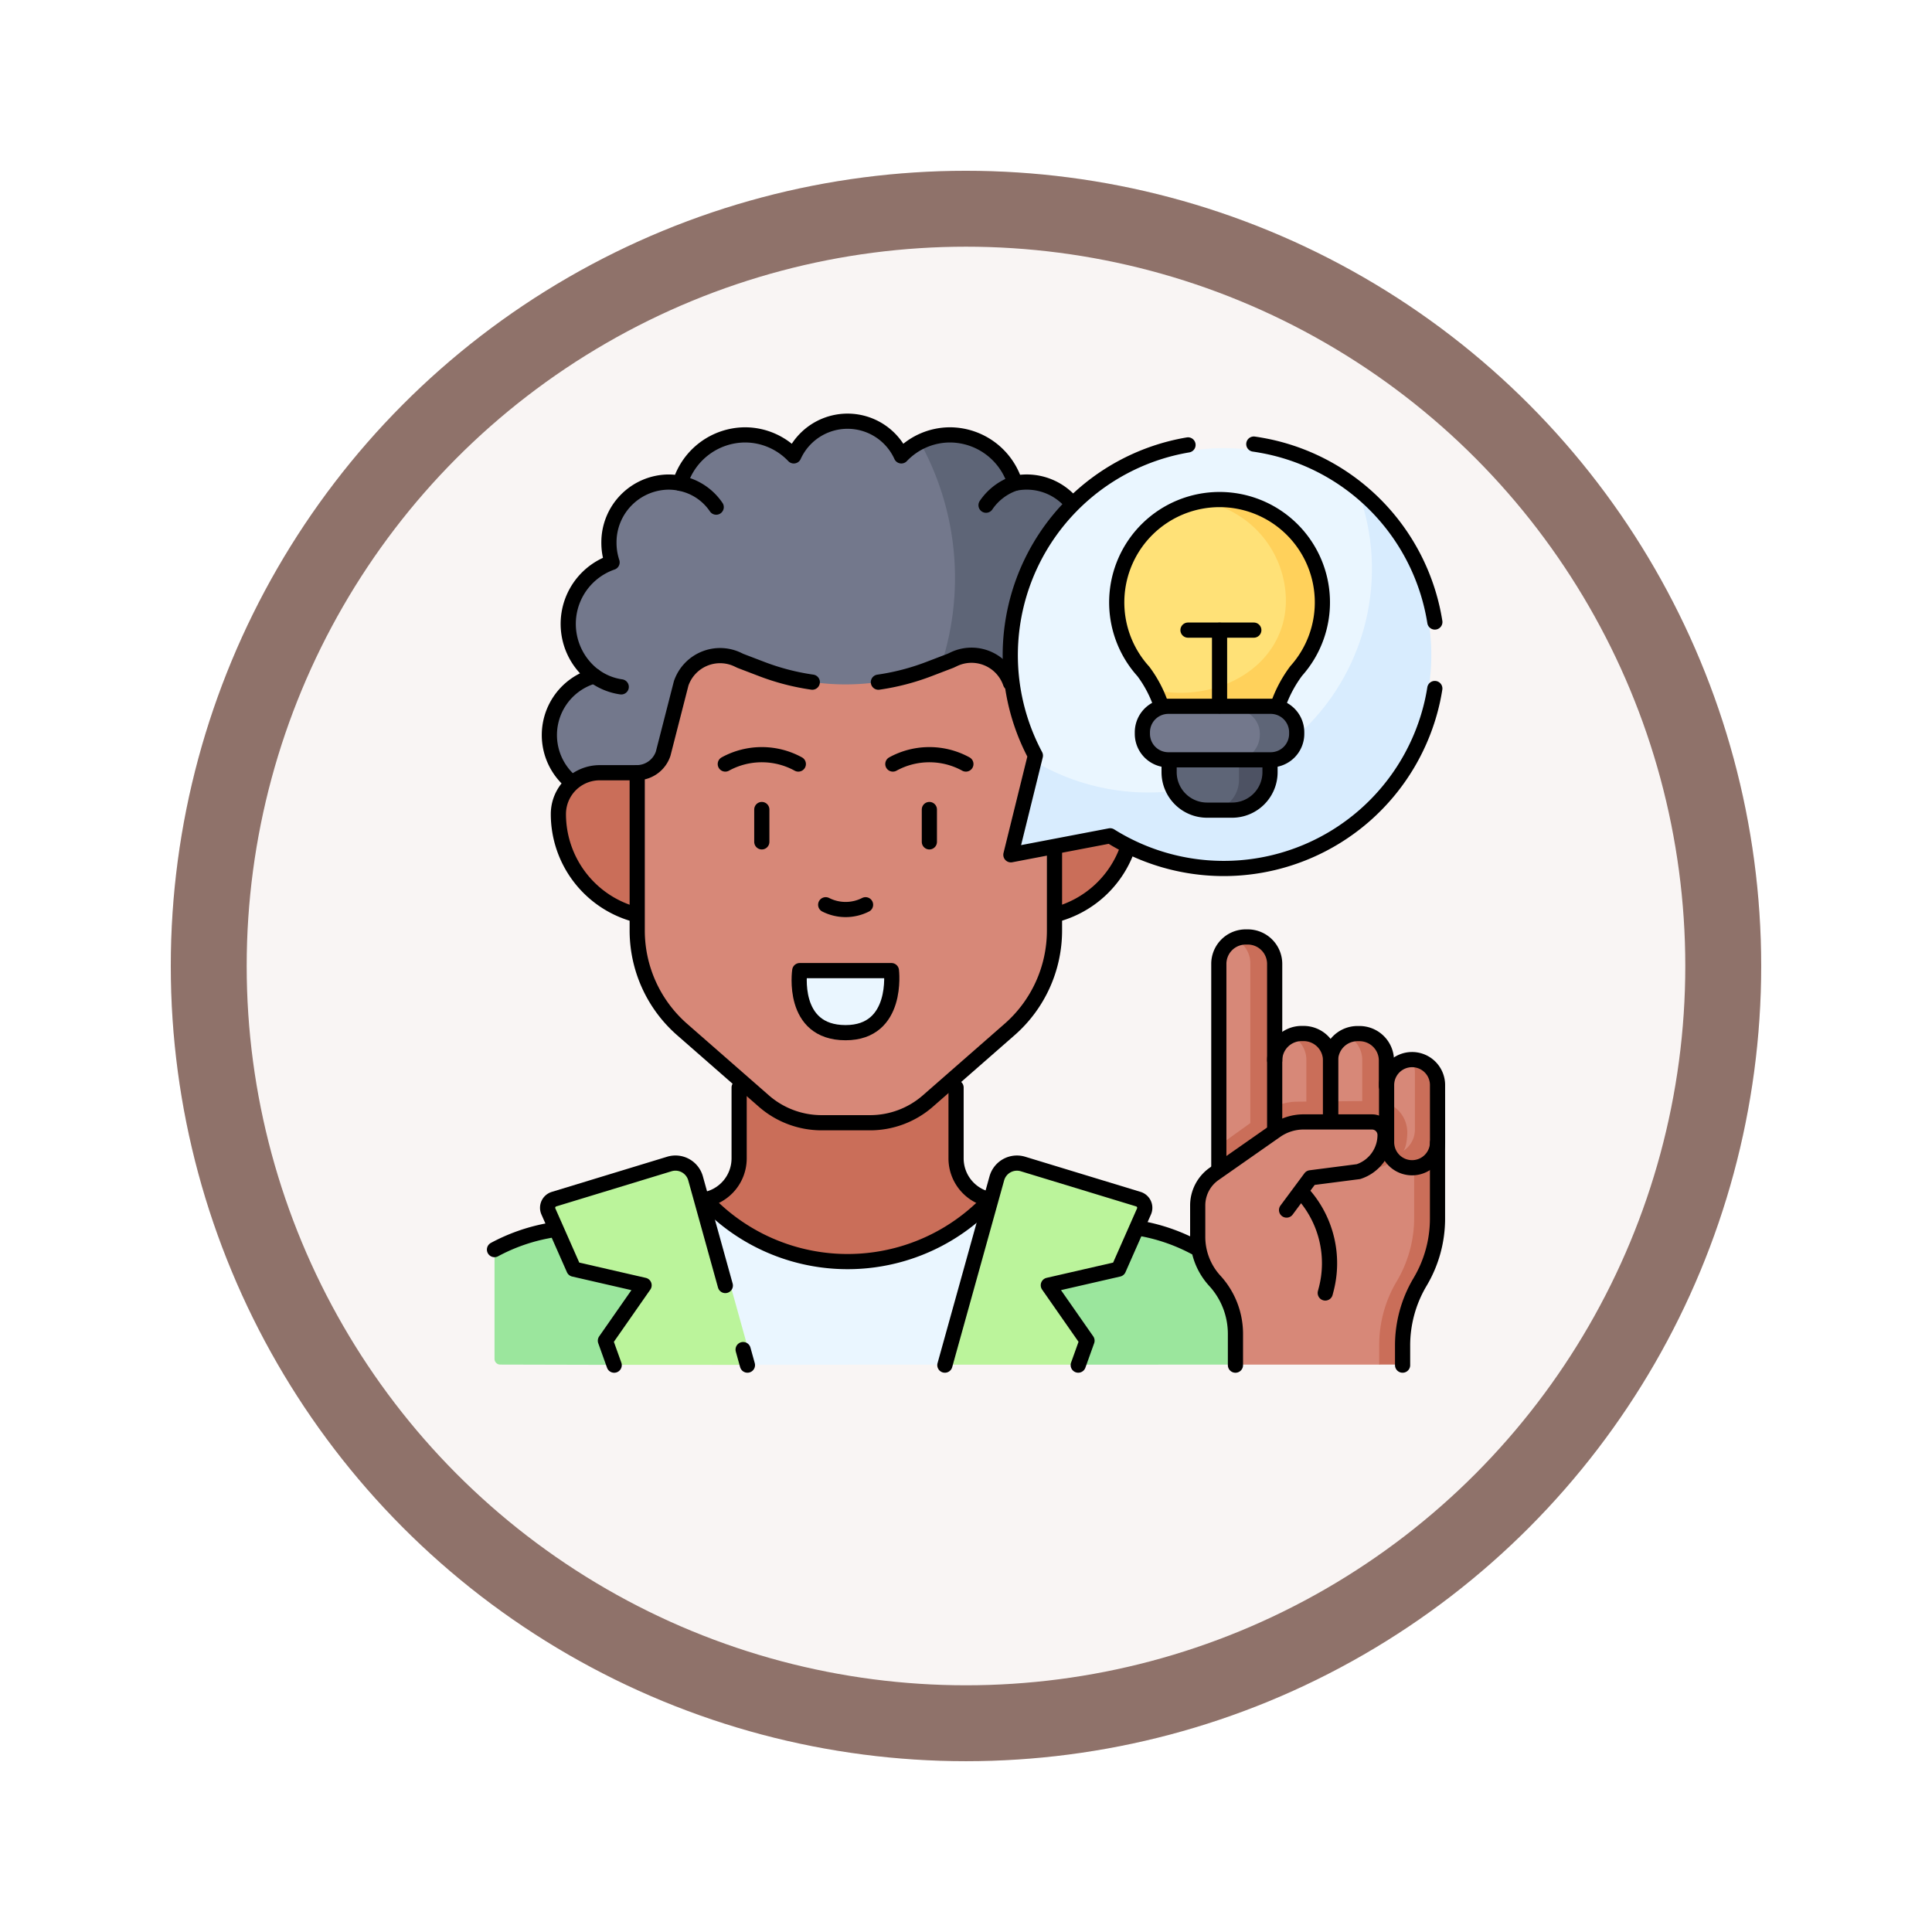 <svg xmlns="http://www.w3.org/2000/svg" xmlns:xlink="http://www.w3.org/1999/xlink" width="101.813" height="101.813" viewBox="0 0 101.813 101.813">
  <defs>
    <filter id="Ellipse_12115" x="0" y="0" width="101.813" height="101.813" filterUnits="userSpaceOnUse">
      <feOffset dy="3" input="SourceAlpha"/>
      <feGaussianBlur stdDeviation="3" result="blur"/>
      <feFlood flood-opacity="0.161"/>
      <feComposite operator="in" in2="blur"/>
      <feComposite in="SourceGraphic"/>
    </filter>
  </defs>
  <g id="Group_1184468" data-name="Group 1184468" transform="translate(-745.781 -3846)">
    <g id="Group_1181949" data-name="Group 1181949" transform="translate(754.781 3852)">
      <g transform="matrix(1, 0, 0, 1, -9, -6)" filter="url(#Ellipse_12115)">
        <g id="Ellipse_12115-2" data-name="Ellipse 12115" transform="translate(9 6)" fill="#f9f5f4" stroke="#8f726a" stroke-width="4">
          <circle cx="41.906" cy="41.906" r="41.906" stroke="none"/>
          <circle cx="41.906" cy="41.906" r="39.906" fill="none"/>
        </g>
      </g>
    </g>
    <g id="inspire-idea_14781822_1_" data-name="inspire-idea_14781822 (1)" transform="translate(771.841 3868.197)">
      <g id="Group_1173811" data-name="Group 1173811" transform="translate(0 0)">
        <path id="Path_1030754" data-name="Path 1030754" d="M118.589,345.186v-3.64a2.213,2.213,0,0,0,1.8-2.174v-6.258h11.431v6.258a2.213,2.213,0,0,0,1.8,2.174l.311,3.135Z" transform="translate(-107.495 -300.524)" fill="#ca6e59"/>
        <path id="Path_1030755" data-name="Path 1030755" d="M59.807,17.351c0,7.2-3.875,15.756-13.741,12.926l-8.232-3.744a3.251,3.251,0,0,1-.214-4.807l.831-.229.574-.571a3.435,3.435,0,0,1,.688-5.892.3.3,0,0,0,.177-.353,3.261,3.261,0,0,1-.091-.767,3.174,3.174,0,0,1,3.139-3.207,3.142,3.142,0,0,1,.611.061,1.49,1.49,0,0,1,.237-.24,1.268,1.268,0,0,0,.526-1.106,3.538,3.538,0,0,1,4.956-.35A.3.3,0,0,0,49.716,9a3.105,3.105,0,0,1,5.315,0,.3.3,0,0,0,.449.071,3.526,3.526,0,0,1,.705-.468C59.807,9.7,59.807,14.752,59.807,17.351Z" transform="translate(-33.766 -7.5)" fill="#73788c"/>
        <path id="Path_1030756" data-name="Path 1030756" d="M152.662,30.512a3.226,3.226,0,0,1-1.174,2.5l-9.415,5.116h-8.416l-3.017-1.372a14.789,14.789,0,0,0,10.119-21.675,3.5,3.5,0,0,1,1.593-.381,3.552,3.552,0,0,1,2.657,1.2l.165.808.6.538a3.139,3.139,0,0,1,.61-.061,3.174,3.174,0,0,1,3.14,3.207,3.278,3.278,0,0,1-.165,1.026,3.431,3.431,0,0,1,.94,5.986A3.2,3.2,0,0,1,152.662,30.512Z" transform="translate(-118.34 -13.979)" fill="#5e6577"/>
        <path id="Path_1030757" data-name="Path 1030757" d="M67.5,200.05a5.48,5.48,0,0,0,4.174-5.322h0a2.179,2.179,0,0,0-2.179-2.179h-2l-21.95,0h-2a2.179,2.179,0,0,0-2.179,2.179h0a5.48,5.48,0,0,0,4.174,5.322Z" transform="translate(-38.01 -174.028)" fill="#ca6e59"/>
        <path id="Path_1030758" data-name="Path 1030758" d="M99.572,130.946a2.168,2.168,0,0,1,2.831.933,8.7,8.7,0,0,0,.726,1.1l.473.63c.2.584.646,3.314,1.265,3.314v8.313a6.935,6.935,0,0,1-2.368,5.22l-4.306,3.769a4.623,4.623,0,0,1-3.044,1.143H92.594a4.623,4.623,0,0,1-3.044-1.143l-4.306-3.769a6.935,6.935,0,0,1-2.368-5.22v-8.313a1.472,1.472,0,0,0,1.368-1.006l.948-3.7a2.168,2.168,0,0,1,2.986-1.253l.139.066,1.116.427a12.353,12.353,0,0,0,8.84,0l1.116-.427Z" transform="translate(-75.356 -118.405)" fill="#d78878"/>
        <path id="Path_1030759" data-name="Path 1030759" d="M170.608,300.031c-2.374,0-2.48-2.192-2.44-2.987a.3.3,0,0,1,.3-.284h4.274a.3.3,0,0,1,.3.291C173.062,297.852,172.9,300.031,170.608,300.031Z" transform="translate(-152.107 -267.809)" fill="#eaf6ff"/>
        <path id="Path_1030760" data-name="Path 1030760" d="M14.333,439.566l-6.282-.015a.3.3,0,0,1-.3-.3v-5.578a.3.3,0,0,1,.161-.267,9.708,9.708,0,0,1,2.617-.9l.724-.145,6.384,2.368Z" transform="translate(-7.75 -389.837)" fill="#9be69d"/>
        <path id="Path_1030761" data-name="Path 1030761" d="M297.588,435.165l-2.423,3.954-8.366.006-3.027-5.3c.033-.034,6.119-1.945,6.119-1.945l.413.079a9.711,9.711,0,0,1,2.735.963Z" transform="translate(-256.146 -389.405)" fill="#9be69d"/>
        <path id="Path_1030762" data-name="Path 1030762" d="M121.836,418.39l.914,4.592-3.3,4-10.033.011-3.806-4.2,1.42-4.386A10.277,10.277,0,0,0,121.836,418.39Z" transform="translate(-95.813 -377.265)" fill="#eaf6ff"/>
        <path id="Path_1030763" data-name="Path 1030763" d="M48.982,408.756l-2.733-9.827a1.1,1.1,0,0,0-1.38-.758l-6.075,1.852a.476.476,0,0,0-.3.649l1.282,2.9a.3.3,0,0,0,.207.171l3.123.716a.3.3,0,0,1,.179.464l-1.694,2.428a.3.3,0,0,0-.036.273l.408,1.128Z" transform="translate(-35.382 -359.027)" fill="#bbf49b"/>
        <path id="Path_1030764" data-name="Path 1030764" d="M243.879,408.539l2.736-9.839a1.1,1.1,0,0,1,1.38-.757l6.075,1.851a.477.477,0,0,1,.3.65l-1.282,2.9a.3.3,0,0,1-.208.171l-3.123.716a.3.3,0,0,0-.179.465l1.695,2.429a.3.3,0,0,1,.036.273l-.41,1.142Z" transform="translate(-220.246 -358.821)" fill="#bbf49b"/>
        <g id="Group_1173808" data-name="Group 1173808" transform="translate(37.051 27.151)">
          <path id="Path_1030765" data-name="Path 1030765" d="M389.826,387.922v3.849a11.726,11.726,0,0,1-.264,2.333,8.2,8.2,0,0,1-.948,1.706c-.607,1.021-.341,2.072-.337,3.259l-.769.492h-7.586v-1.647a4.139,4.139,0,0,0-1.089-2.8,3.427,3.427,0,0,1-.9-2.312v-1.658a2.03,2.03,0,0,1,.867-1.663Z" transform="translate(-377.933 -376.997)" fill="#d78878"/>
          <g id="Group_1173807" data-name="Group 1173807" transform="translate(9.257 6.463)">
            <path id="Path_1030766" data-name="Path 1030766" d="M473.06,344v3.816a.8.8,0,0,1-.321.716c-.24.24-1.084-.127-1.45-.124l-.653-.7-.211-2.481.693-.535a1.342,1.342,0,0,1,1.307-1.34C472.865,343.514,473.06,343.741,473.06,344Z" transform="translate(-470.425 -343.35)" fill="#d78878"/>
            <path id="Path_1030767" data-name="Path 1030767" d="M481.569,344.681V347.7a1.343,1.343,0,0,1-2.429.789l-.086-.091a1.343,1.343,0,0,0,1.331-1.343v-3.013a1.335,1.335,0,0,0-.2-.7h.036A1.342,1.342,0,0,1,481.569,344.681Z" transform="translate(-478.19 -343.34)" fill="#ca6e59"/>
          </g>
          <path id="Path_1030768" data-name="Path 1030768" d="M476.619,386.87v4.014a6.545,6.545,0,0,1-.921,3.348,6.549,6.549,0,0,0-.92,3.373l0,.707a.3.3,0,0,1-.3.3h-.924l0-1.009a6.559,6.559,0,0,1,.921-3.373,6.544,6.544,0,0,0,.921-3.348v-3.841Z" transform="translate(-463.983 -376.051)" fill="#ca6e59"/>
          <path id="Path_1030769" data-name="Path 1030769" d="M391.358,281.319v10.841c0,.779-1.274,1.415-2.053,1.415l.662-1.768-.915-.87v-9.618a1.417,1.417,0,0,1,.835-1.289A1.309,1.309,0,0,1,391.358,281.319Z" transform="translate(-387.939 -279.904)" fill="#d78878"/>
          <path id="Path_1030770" data-name="Path 1030770" d="M417.618,332.14V335.7c0,.573-.931,1.07-1.424,1.291a1.419,1.419,0,0,1-.838-1.291l-.346-.076v-3.358l.346-.122a1.418,1.418,0,0,1,.838-1.29C417.382,331,417.618,331.568,417.618,332.14Z" transform="translate(-411.3 -325.637)" fill="#d78878"/>
          <path id="Path_1030771" data-name="Path 1030771" d="M447.217,332.14v3.772c0,.573-1.035,1.069-1.528,1.29a1.417,1.417,0,0,1-.838-1.29l-.337-.215v-3.4l.337-.153a1.418,1.418,0,0,1,.838-1.29C447.031,331.032,447.217,331.568,447.217,332.14Z" transform="translate(-437.85 -325.637)" fill="#d78878"/>
          <path id="Path_1030772" data-name="Path 1030772" d="M399.5,280.185V290.45a.64.64,0,0,1-1.275,0V280.185a1.419,1.419,0,0,0-.834-1.289,1.394,1.394,0,0,1,.58-.126h.113A1.419,1.419,0,0,1,399.5,280.185Z" transform="translate(-395.446 -278.77)" fill="#ca6e59"/>
          <path id="Path_1030773" data-name="Path 1030773" d="M428.941,331.015v3.557a1.42,1.42,0,0,1-1.415,1.416h-.114a1.382,1.382,0,0,1-.578-.125,1.419,1.419,0,0,0,.838-1.291v-3.557a1.418,1.418,0,0,0-.838-1.29,1.383,1.383,0,0,1,.578-.125h.114A1.42,1.42,0,0,1,428.941,331.015Z" transform="translate(-421.94 -324.513)" fill="#ca6e59"/>
          <path id="Path_1030774" data-name="Path 1030774" d="M458.361,331.015v3.772a1.42,1.42,0,0,1-1.416,1.415h-.113a1.378,1.378,0,0,1-.578-.125,1.417,1.417,0,0,0,.837-1.29v-3.772a1.419,1.419,0,0,0-.837-1.29,1.38,1.38,0,0,1,.578-.125h.113A1.421,1.421,0,0,1,458.361,331.015Z" transform="translate(-448.415 -324.513)" fill="#ca6e59"/>
          <path id="Path_1030775" data-name="Path 1030775" d="M398.988,367.025a3.05,3.05,0,0,1-.065.623c-.263,1.259-2.136,1.415-3.463,1.553a4.234,4.234,0,0,0-2.509-.342c-.794.245-1.292,1.52-1.3,1.511l-2.6-1.359v-1.28l2.508-1.8a2.81,2.81,0,0,1,1.606-.523l4.165-.039A1.661,1.661,0,0,1,398.988,367.025Z" transform="translate(-387.937 -356.699)" fill="#ca6e59"/>
          <path id="Path_1030776" data-name="Path 1030776" d="M390.411,380.821l1.185-1.594a.3.3,0,0,1,.2-.119l2.561-.31a2.033,2.033,0,0,0,1.4-1.949.684.684,0,0,0-.688-.669h-3.768a2.544,2.544,0,0,0-1.459.459l-3.252,2.276Z" transform="translate(-385.728 -366.43)" fill="#d78878"/>
        </g>
        <g id="Group_1173810" data-name="Group 1173810" transform="translate(27.501 1.415)">
          <path id="Path_1030777" data-name="Path 1030777" d="M302.592,29.654a11.659,11.659,0,0,1-11.577,11.839c-2.112,0-6.749-1.55-7.352-3.233l.114-.46a.3.3,0,0,0-.026-.209A10.929,10.929,0,0,1,300.674,24.36,10.374,10.374,0,0,1,302.592,29.654Z" transform="translate(-282.517 -21.635)" fill="#eaf6ff"/>
          <path id="Path_1030778" data-name="Path 1030778" d="M305.357,59.377a10.946,10.946,0,0,1-16.4,6.989.3.3,0,0,0-.212-.039l-4.507.859a.3.3,0,0,1-.348-.367l1-4.054a11.786,11.786,0,0,0,17.011-13.9A10.9,10.9,0,0,1,305.357,59.377Z" transform="translate(-283.74 -46.14)" fill="#d8ecfe"/>
          <g id="Group_1173809" data-name="Group 1173809" transform="translate(5.289 2.723)">
            <path id="Path_1030779" data-name="Path 1030779" d="M345.349,55.142c0,2.928-3.076,5.761-6.064,5.761-.453,0-.943.308-1.735-.861a6.366,6.366,0,0,0-.783-1.377,5.425,5.425,0,0,1,3.061-8.982C343.934,49.682,345.349,52.537,345.349,55.142Z" transform="translate(-335.361 -49.597)" fill="#ffe177"/>
            <path id="Path_1030780" data-name="Path 1030780" d="M364.395,54.262a5.405,5.405,0,0,1-1.38,3.614,6.549,6.549,0,0,0-1.314,3.905v.339l-5.461.018v-.3a9.167,9.167,0,0,0-.671-2.984,5.493,5.493,0,0,0,1.314.158c2.988,0,5.577-1.946,5.577-4.874a5.333,5.333,0,0,0-4.447-5.217,5.429,5.429,0,0,1,6.382,5.34Z" transform="translate(-353.546 -48.837)" fill="#ffd15b"/>
            <path id="Path_1030781" data-name="Path 1030781" d="M366.633,179.51l.849,1.658c0,.9-.539,1.658-2.477,1.658h-.425a1.629,1.629,0,0,1-1.629-1.629V179.51h3.682Z" transform="translate(-360.19 -166.431)" fill="#5e6577"/>
            <path id="Path_1030782" data-name="Path 1030782" d="M386.746,179.511V181.2a1.629,1.629,0,0,1-1.629,1.629h-1.643A1.628,1.628,0,0,0,385.1,181.2v-1.687Z" transform="translate(-378.659 -166.432)" fill="#4d5263"/>
            <path id="Path_1030783" data-name="Path 1030783" d="M353.9,160.528c0,.36.218.769,0,1.006a6.559,6.559,0,0,1-2.177.517h-4.006a1.26,1.26,0,0,1-1.209-1.305,1.36,1.36,0,0,1,.354-.924,1.166,1.166,0,0,1,.855-.382h4.006C352.387,159.439,353.9,159.807,353.9,160.528Z" transform="translate(-345.389 -148.369)" fill="#73788c"/>
            <path id="Path_1030784" data-name="Path 1030784" d="M402.014,160.745a1.358,1.358,0,0,1-.354.923,1.166,1.166,0,0,1-.855.382h-2.194a1.164,1.164,0,0,0,.855-.382,1.358,1.358,0,0,0,.354-.923,1.26,1.26,0,0,0-1.209-1.306H400.8A1.26,1.26,0,0,1,402.014,160.745Z" transform="translate(-392.28 -148.369)" fill="#5e6577"/>
          </g>
        </g>
      </g>
      <g id="Group_1173820" data-name="Group 1173820" transform="translate(0 0)">
        <g id="Group_1173812" data-name="Group 1173812" transform="translate(3.366 18.524)">
          <path id="Path_1030785" data-name="Path 1030785" d="M45.5,200.065a5.48,5.48,0,0,1-4.124-5.309h0a2.179,2.179,0,0,1,2.179-2.179h2" transform="translate(-41.376 -192.577)" fill="none" stroke="#000" stroke-linecap="round" stroke-linejoin="round" stroke-miterlimit="10" stroke-width="0.8"/>
          <path id="Path_1030786" data-name="Path 1030786" d="M306.871,232.041a5.489,5.489,0,0,1-3.814,3.531" transform="translate(-276.866 -228.091)" fill="none" stroke="#000" stroke-linecap="round" stroke-linejoin="round" stroke-miterlimit="10" stroke-width="0.8"/>
        </g>
        <path id="Path_1030787" data-name="Path 1030787" d="M209.872,132.157a12.35,12.35,0,0,0,2.685-.7l1.116-.427.185-.087a2.168,2.168,0,0,1,2.973,1.259" transform="translate(-189.642 -118.405)" fill="none" stroke="#000" stroke-linecap="round" stroke-linejoin="round" stroke-miterlimit="10" stroke-width="0.8"/>
        <path id="Path_1030788" data-name="Path 1030788" d="M104.866,141.1v4.274a6.935,6.935,0,0,1-2.368,5.22l-4.306,3.769a4.623,4.623,0,0,1-3.044,1.143H92.594a4.622,4.622,0,0,1-3.044-1.143l-4.306-3.769a6.935,6.935,0,0,1-2.368-5.22v-8.313a1.472,1.472,0,0,0,1.368-1.006l.948-3.7a2.168,2.168,0,0,1,2.986-1.253l.139.066,1.116.427a12.345,12.345,0,0,0,2.669.693" transform="translate(-75.356 -118.537)" fill="none" stroke="#000" stroke-linecap="round" stroke-linejoin="round" stroke-miterlimit="10" stroke-width="0.8"/>
        <g id="Group_1173814" data-name="Group 1173814" transform="translate(12.162 17.573)">
          <g id="Group_1173813" data-name="Group 1173813">
            <path id="Path_1030789" data-name="Path 1030789" d="M184.193,262.089a2.32,2.32,0,0,1-2.1,0" transform="translate(-176.802 -254.18)" fill="none" stroke="#000" stroke-linecap="round" stroke-linejoin="round" stroke-miterlimit="10" stroke-width="0.8"/>
            <path id="Path_1030790" data-name="Path 1030790" d="M133.114,183.566a4,4,0,0,0-3.848,0" transform="translate(-129.266 -183.073)" fill="none" stroke="#000" stroke-linecap="round" stroke-linejoin="round" stroke-miterlimit="10" stroke-width="0.8"/>
            <path id="Path_1030791" data-name="Path 1030791" d="M221.334,183.566a4,4,0,0,0-3.848,0" transform="translate(-208.656 -183.073)" fill="none" stroke="#000" stroke-linecap="round" stroke-linejoin="round" stroke-miterlimit="10" stroke-width="0.8"/>
            <line id="Line_813" data-name="Line 813" y1="1.705" transform="translate(10.754 2.89)" fill="none" stroke="#000" stroke-linecap="round" stroke-linejoin="round" stroke-miterlimit="10" stroke-width="0.8"/>
            <line id="Line_814" data-name="Line 814" y1="1.705" transform="translate(1.924 2.89)" fill="none" stroke="#000" stroke-linecap="round" stroke-linejoin="round" stroke-miterlimit="10" stroke-width="0.8"/>
          </g>
          <path id="Path_1030792" data-name="Path 1030792" d="M170.608,300.031c-2.9,0-2.416-3.271-2.416-3.271h4.831S173.422,300.031,170.608,300.031Z" transform="translate(-164.269 -285.381)" fill="none" stroke="#000" stroke-linecap="round" stroke-linejoin="round" stroke-miterlimit="10" stroke-width="0.8"/>
        </g>
        <path id="Path_1030793" data-name="Path 1030793" d="M64.2,11.829a3.095,3.095,0,0,0-3-1.061,3.6,3.6,0,0,0-3.421-2.547,3.545,3.545,0,0,0-2.57,1.106,3.112,3.112,0,0,0-5.669,0,3.545,3.545,0,0,0-2.57-1.106,3.6,3.6,0,0,0-3.421,2.547,3.093,3.093,0,0,0-.611-.061A3.173,3.173,0,0,0,39.8,13.912a3.263,3.263,0,0,0,.165,1.026,3.432,3.432,0,0,0-.94,5.987,3.234,3.234,0,0,0-1.191,5.607" transform="translate(-33.77 -7.5)" fill="none" stroke="#000" stroke-linecap="round" stroke-linejoin="round" stroke-miterlimit="10" stroke-width="0.8"/>
        <path id="Path_1030794" data-name="Path 1030794" d="M61.743,142.215a3.142,3.142,0,0,1-1.416-.574" transform="translate(-55.065 -128.215)" fill="none" stroke="#000" stroke-linecap="round" stroke-linejoin="round" stroke-miterlimit="10" stroke-width="0.8"/>
        <path id="Path_1030795" data-name="Path 1030795" d="M105.6,40.2a2.979,2.979,0,0,1,1.888,1.254" transform="translate(-95.806 -36.926)" fill="none" stroke="#000" stroke-linecap="round" stroke-linejoin="round" stroke-miterlimit="10" stroke-width="0.8"/>
        <path id="Path_1030796" data-name="Path 1030796" d="M268.063,40.183a2.983,2.983,0,0,0-1.516,1.155" transform="translate(-240.644 -36.912)" fill="none" stroke="#000" stroke-linecap="round" stroke-linejoin="round" stroke-miterlimit="10" stroke-width="0.8"/>
        <path id="Path_1030797" data-name="Path 1030797" d="M301.668,32.837q-.05.317-.119.635A11.267,11.267,0,0,1,284.559,40.6l-5.231,1,1.291-5.228A11.238,11.238,0,0,1,288.662,20" transform="translate(-252.116 -18.751)" fill="none" stroke="#000" stroke-linecap="round" stroke-linejoin="round" stroke-miterlimit="10" stroke-width="0.8"/>
        <path id="Path_1030798" data-name="Path 1030798" d="M407.545,19.544q.4.058.809.145a11.251,11.251,0,0,1,8.731,9.232" transform="translate(-367.531 -18.339)" fill="none" stroke="#000" stroke-linecap="round" stroke-linejoin="round" stroke-miterlimit="10" stroke-width="0.8"/>
        <g id="Group_1173815" data-name="Group 1173815" transform="translate(32.789 4.14)">
          <path id="Path_1030799" data-name="Path 1030799" d="M337.713,59.746a6.4,6.4,0,0,0-.954-1.837,5.419,5.419,0,1,1,8.056-.027,6.683,6.683,0,0,0-.971,1.842" transform="translate(-335.355 -48.863)" fill="none" stroke="#000" stroke-linecap="round" stroke-linejoin="round" stroke-miterlimit="10" stroke-width="0.8"/>
          <line id="Line_815" data-name="Line 815" y1="3.984" transform="translate(5.419 6.877)" fill="none" stroke="#000" stroke-linecap="round" stroke-linejoin="round" stroke-miterlimit="10" stroke-width="0.8"/>
          <path id="Path_1030800" data-name="Path 1030800" d="M368.238,186.134v.617a2,2,0,0,1-2,2H364.92a2,2,0,0,1-2-2v-.617" transform="translate(-360.159 -172.395)" fill="none" stroke="#000" stroke-linecap="round" stroke-linejoin="round" stroke-miterlimit="10" stroke-width="0.8"/>
          <path id="Path_1030801" data-name="Path 1030801" d="M355.63,160.416h-5.393a1.37,1.37,0,0,1-1.37-1.37v-.081a1.37,1.37,0,0,1,1.37-1.37h5.393a1.37,1.37,0,0,1,1.37,1.37v.081A1.37,1.37,0,0,1,355.63,160.416Z" transform="translate(-347.515 -146.712)" fill="none" stroke="#000" stroke-linecap="round" stroke-linejoin="round" stroke-miterlimit="10" stroke-width="0.8"/>
          <line id="Line_816" data-name="Line 816" x2="3.469" transform="translate(3.756 6.869)" fill="none" stroke="#000" stroke-linecap="round" stroke-linejoin="round" stroke-miterlimit="10" stroke-width="0.8"/>
        </g>
        <path id="Path_1030802" data-name="Path 1030802" d="M346.53,432.2l.252.048a9.692,9.692,0,0,1,2.735.963" transform="translate(-312.622 -389.688)" fill="none" stroke="#000" stroke-linecap="round" stroke-linejoin="round" stroke-miterlimit="10" stroke-width="0.8"/>
        <path id="Path_1030803" data-name="Path 1030803" d="M250.768,358.351v3.732a2.213,2.213,0,0,0,1.8,2.174" transform="translate(-226.445 -323.235)" fill="none" stroke="#000" stroke-linecap="round" stroke-linejoin="round" stroke-miterlimit="10" stroke-width="0.8"/>
        <path id="Path_1030804" data-name="Path 1030804" d="M118.589,417.362h0a10.279,10.279,0,0,0,15.028,0h0" transform="translate(-107.495 -376.34)" fill="none" stroke="#000" stroke-linecap="round" stroke-linejoin="round" stroke-miterlimit="10" stroke-width="0.8"/>
        <path id="Path_1030805" data-name="Path 1030805" d="M10.922,365.824l-.394.079a9.694,9.694,0,0,0-2.779.986m12.892-8.538v3.732a2.213,2.213,0,0,1-1.8,2.174l-.115.022" transform="translate(-7.75 -323.235)" fill="none" stroke="#000" stroke-linecap="round" stroke-linejoin="round" stroke-miterlimit="10" stroke-width="0.8"/>
        <g id="Group_1173816" data-name="Group 1173816" transform="translate(2.798 39.096)">
          <path id="Path_1030806" data-name="Path 1030806" d="M45.068,404.576,43.5,398.929a1.1,1.1,0,0,0-1.38-.758l-6.076,1.852a.476.476,0,0,0-.3.649l1.343,3.04,3.7.85-2.038,2.921.462,1.289" transform="translate(-35.703 -398.124)" fill="none" stroke="#000" stroke-linecap="round" stroke-linejoin="round" stroke-miterlimit="10" stroke-width="0.8"/>
          <line id="Line_817" data-name="Line 817" x1="0.228" y1="0.82" transform="translate(10.303 9.827)" fill="none" stroke="#000" stroke-linecap="round" stroke-linejoin="round" stroke-miterlimit="10" stroke-width="0.8"/>
          <path id="Path_1030807" data-name="Path 1030807" d="M244.868,408.772l2.738-9.842a1.1,1.1,0,0,1,1.38-.757l6.076,1.851a.477.477,0,0,1,.3.649l-1.342,3.04-3.7.849,2.038,2.921-.462,1.288" transform="translate(-223.933 -398.125)" fill="none" stroke="#000" stroke-linecap="round" stroke-linejoin="round" stroke-miterlimit="10" stroke-width="0.8"/>
        </g>
        <g id="Group_1173819" data-name="Group 1173819" transform="translate(37.057 27.179)">
          <g id="Group_1173817" data-name="Group 1173817" transform="translate(9.95 6.463)">
            <path id="Path_1030808" data-name="Path 1030808" d="M480.1,344.967a1.341,1.341,0,0,0-1.341-1.341h0a1.343,1.343,0,0,0-1.343,1.343v3.013a1.343,1.343,0,0,0,1.343,1.343h0a1.343,1.343,0,0,0,1.343-1.343Z" transform="translate(-477.412 -343.626)" fill="none" stroke="#000" stroke-linecap="round" stroke-linejoin="round" stroke-miterlimit="10" stroke-width="0.8"/>
            <path id="Path_1030809" data-name="Path 1030809" d="M490.831,400.563" transform="translate(-489.488 -394.864)" fill="none" stroke="#000" stroke-linecap="round" stroke-linejoin="round" stroke-miterlimit="10" stroke-width="0.8"/>
          </g>
          <g id="Group_1173818" data-name="Group 1173818" transform="translate(10.795 10.857)">
            <path id="Path_1030810" data-name="Path 1030810" d="M487.7,387.53v4.014a6.519,6.519,0,0,1-.92,3.311h0a6.552,6.552,0,0,0-.92,3.373l0,1.009" transform="translate(-485.858 -387.53)" fill="none" stroke="#000" stroke-linecap="round" stroke-linejoin="round" stroke-miterlimit="10" stroke-width="0.8"/>
          </g>
          <path id="Path_1030811" data-name="Path 1030811" d="M433.859,414.75a5.491,5.491,0,0,1,1.173,5.021l-.042.16" transform="translate(-428.268 -401.169)" fill="none" stroke="#000" stroke-linecap="round" stroke-linejoin="round" stroke-miterlimit="10" stroke-width="0.8"/>
          <path id="Path_1030812" data-name="Path 1030812" d="M389.115,291.307V280.472a1.419,1.419,0,0,1,1.415-1.415h.113a1.42,1.42,0,0,1,1.415,1.415v8.8" transform="translate(-388.002 -279.057)" fill="none" stroke="#000" stroke-linecap="round" stroke-linejoin="round" stroke-miterlimit="10" stroke-width="0.8"/>
          <path id="Path_1030813" data-name="Path 1030813" d="M418.532,331.308a1.42,1.42,0,0,1,1.415-1.415h.114a1.42,1.42,0,0,1,1.415,1.415v3.222" transform="translate(-414.475 -324.805)" fill="none" stroke="#000" stroke-linecap="round" stroke-linejoin="round" stroke-miterlimit="10" stroke-width="0.8"/>
          <path id="Path_1030814" data-name="Path 1030814" d="M447.947,334.5v-3.187a1.419,1.419,0,0,1,1.415-1.415h.114a1.419,1.419,0,0,1,1.415,1.415v1.351" transform="translate(-440.946 -324.805)" fill="none" stroke="#000" stroke-linecap="round" stroke-linejoin="round" stroke-miterlimit="10" stroke-width="0.8"/>
          <path id="Path_1030815" data-name="Path 1030815" d="M382.682,381.11l1.262-1.7,2.529-.326a2.032,2.032,0,0,0,1.4-1.931.688.688,0,0,0-.688-.687h-3.608a2.543,2.543,0,0,0-1.459.46l-3.252,2.276a2.032,2.032,0,0,0-.867,1.664v1.658a3.422,3.422,0,0,0,.9,2.312,4.141,4.141,0,0,1,1.089,2.8v1.647" transform="translate(-377.999 -366.718)" fill="none" stroke="#000" stroke-linecap="round" stroke-linejoin="round" stroke-miterlimit="10" stroke-width="0.8"/>
        </g>
      </g>
    </g>
  </g>
</svg>
